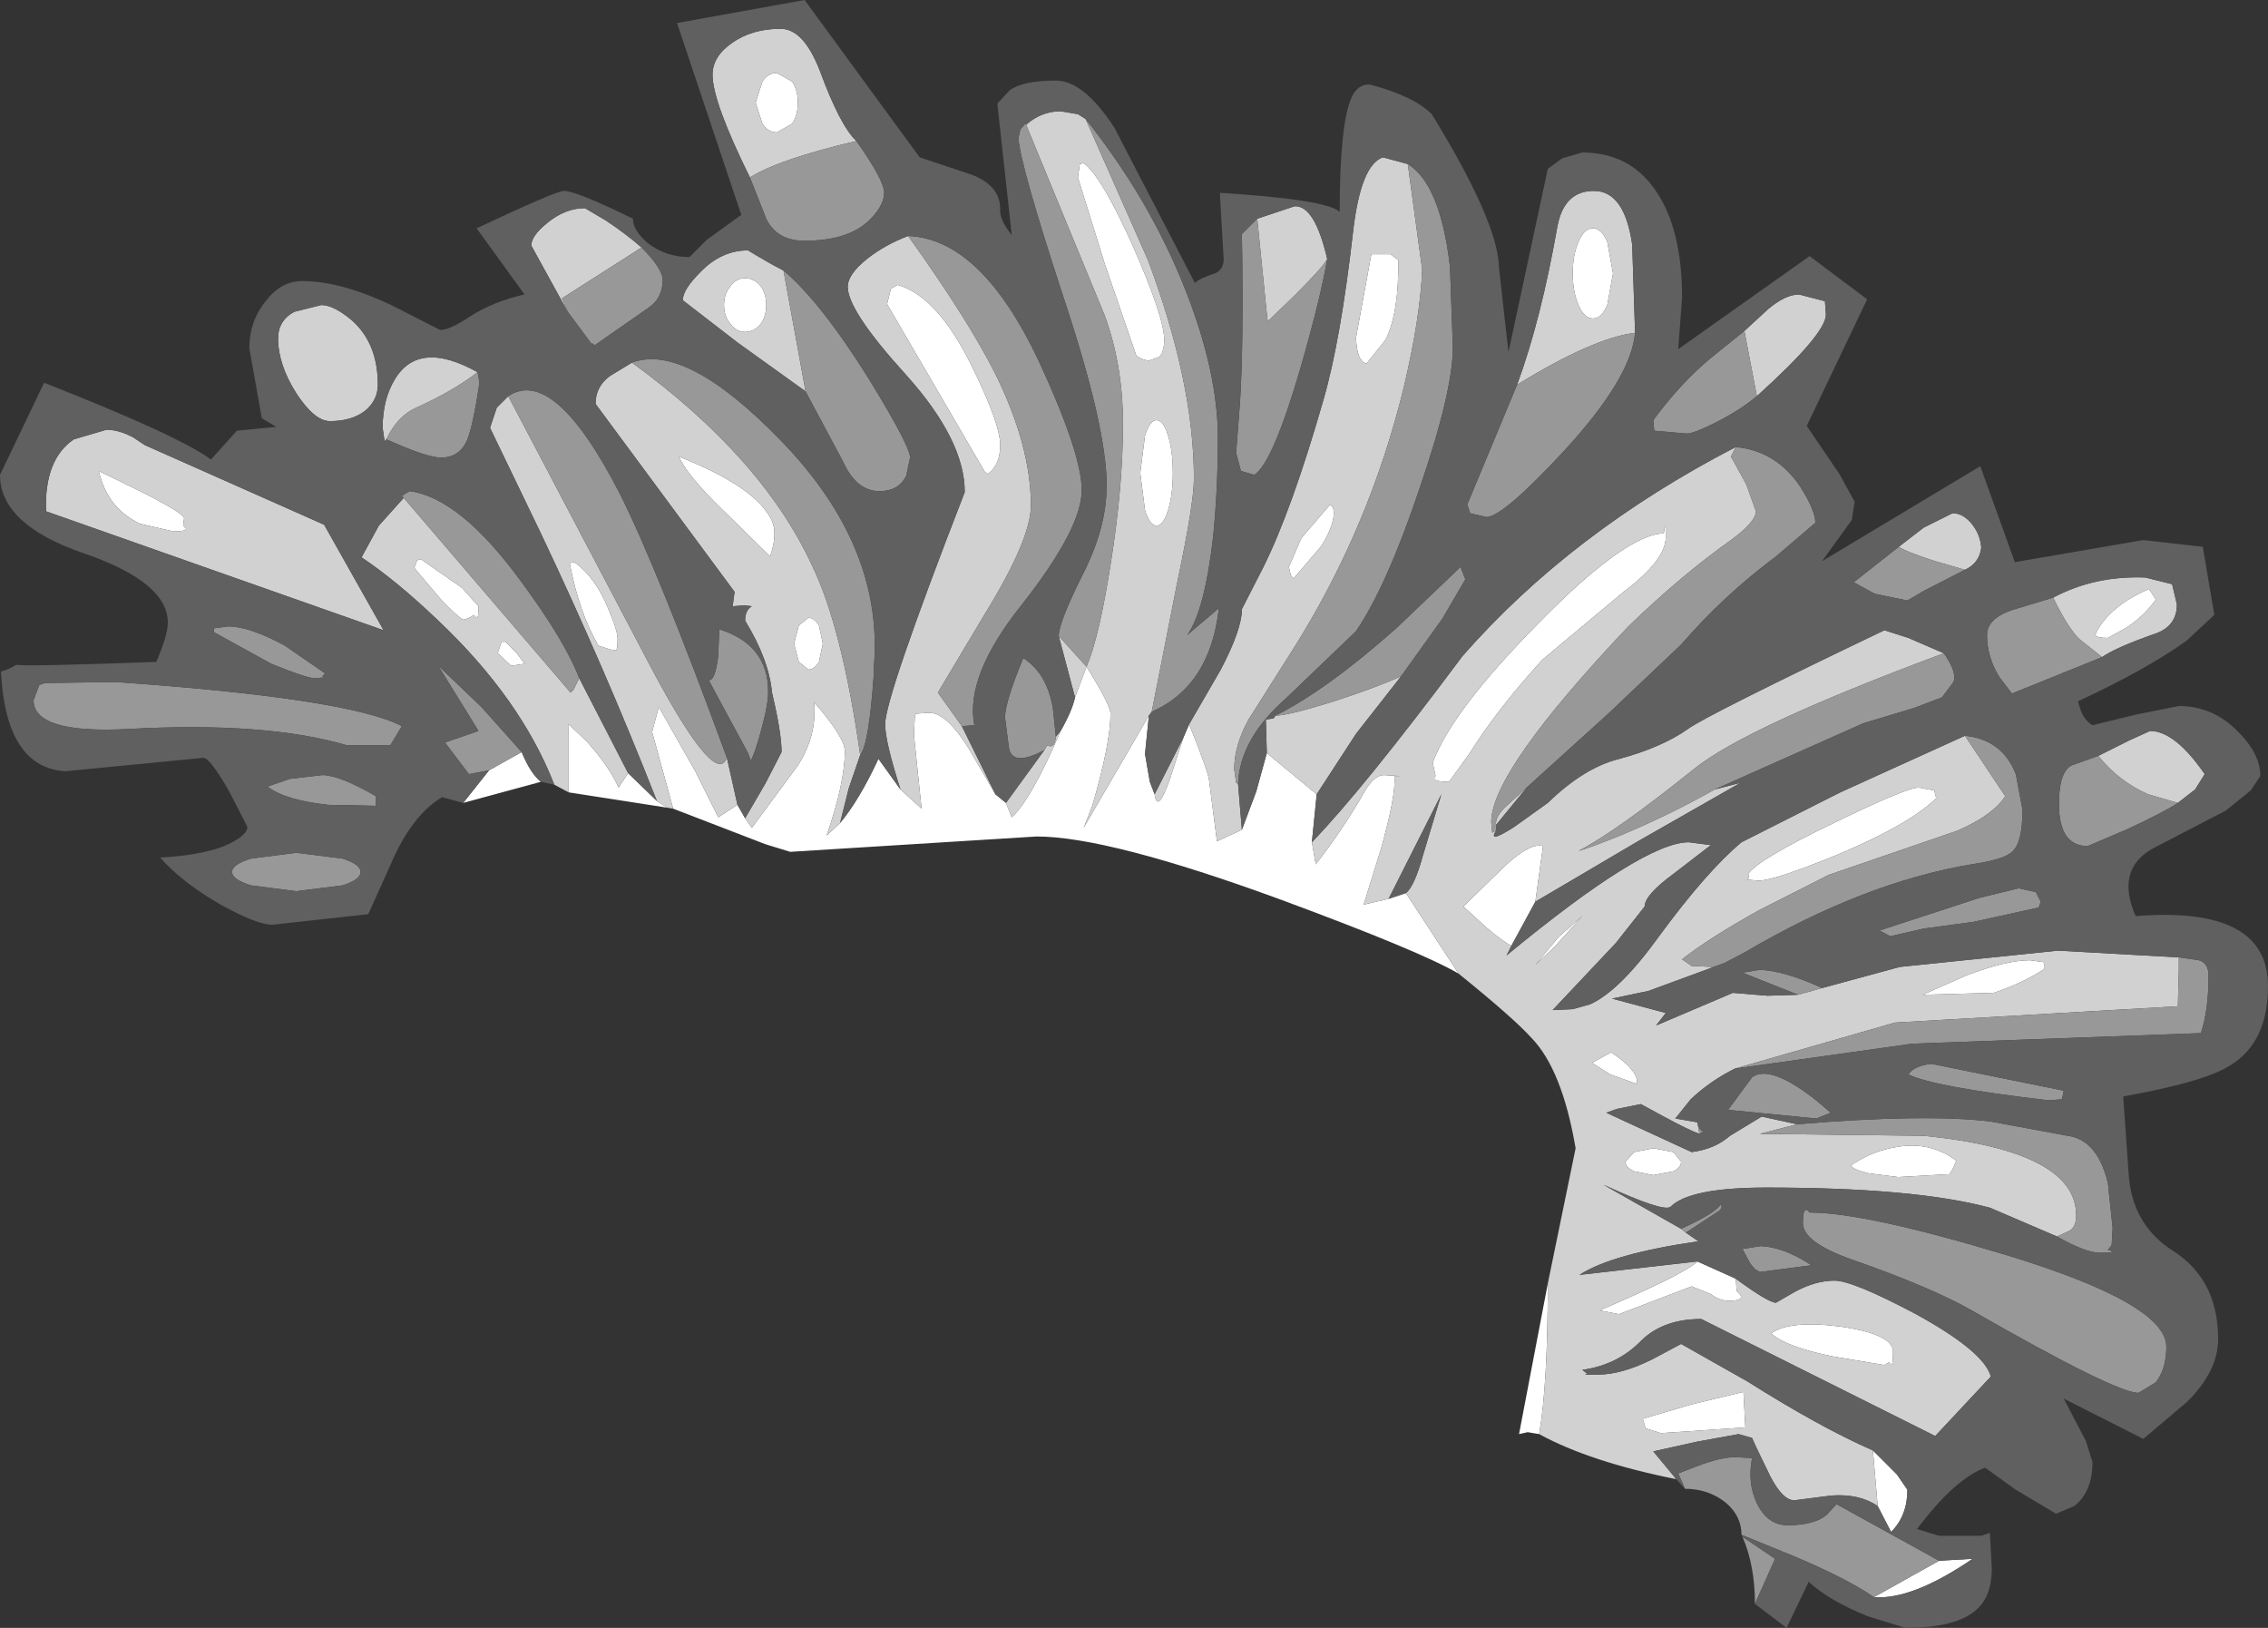 <?xml version="1.0" encoding="UTF-8" standalone="no"?>
<svg xmlns:ffdec="https://www.free-decompiler.com/flash" xmlns:xlink="http://www.w3.org/1999/xlink" ffdec:objectType="shape" height="84.85px" width="118.25px" xmlns="http://www.w3.org/2000/svg">
  <rect width="100%" height="100%" fill="#333333" stroke="none"/>
  <g transform="matrix(1.0, 0.0, 0.0, 1.0, 70.75, 70.75)">
    <path d="M-46.6 -28.9 L-45.25 -30.6 -43.55 -31.55 Q-43.1 -30.45 -42.55 -30.0 L-46.6 -28.9 M-38.0 -30.45 L-36.5 -29.0 -35.95 -28.65 -41.1 -29.45 -41.1 -33.0 -40.15 -32.1 Q-38.95 -30.75 -38.5 -29.7 L-38.0 -30.45 M-32.3 -28.8 L-31.9 -28.1 -31.55 -27.6 -29.15 -30.85 Q-28.15 -32.4 -28.3 -34.15 -26.7 -32.3 -26.7 -31.6 -26.7 -29.95 -27.65 -27.2 L-26.95 -27.85 Q-25.95 -29.05 -24.95 -31.2 L-23.8 -29.6 -22.7 -28.6 -23.1 -32.45 -23.05 -33.45 -23.0 -33.55 -22.3 -33.6 Q-21.4 -33.6 -20.25 -31.75 L-18.85 -29.35 -18.3 -28.9 -18.0 -28.15 Q-17.0 -29.05 -15.45 -32.65 -14.85 -33.7 -14.7 -34.4 L-14.1 -36.0 Q-12.85 -34.0 -12.85 -33.55 -12.85 -32.0 -13.8 -28.75 L-14.25 -27.6 -10.85 -33.45 -11.05 -31.45 -10.8 -30.0 -10.55 -29.35 Q-10.4 -28.3 -9.75 -30.15 L-9.05 -32.3 -8.75 -33.0 Q-7.7 -30.4 -7.7 -30.0 L-7.3 -26.9 -6.0 -27.5 -5.25 -29.5 -4.7 -31.5 -2.1 -29.35 -2.35 -26.85 -2.15 -25.7 Q-0.7 -27.55 0.4 -29.5 0.9 -30.35 1.4 -30.35 L2.3 -30.3 1.95 -30.3 Q2.05 -29.35 1.25 -26.5 L0.35 -23.6 1.65 -23.9 2.55 -24.2 5.3 -20.0 Q3.35 -21.15 -3.95 -23.85 -12.95 -27.15 -16.7 -27.15 L-29.55 -26.35 -30.85 -26.75 -35.65 -28.6 -36.75 -32.6 -36.4 -33.9 -34.5 -30.55 -33.3 -28.15 -32.3 -28.8 M9.3 -23.75 L8.05 -21.45 Q7.65 -21.65 6.75 -22.4 L5.55 -23.5 7.7 -25.6 Q9.05 -26.85 9.7 -26.65 L9.3 -23.75 M17.75 -5.0 L19.75 -4.1 19.8 -3.45 Q20.4 -2.95 19.4 -2.95 18.9 -2.95 18.45 -3.3 L17.45 -3.7 13.65 -2.25 12.65 -2.45 Q17.1 -4.35 17.75 -5.0 M26.9 4.85 L28.15 6.1 28.7 6.9 Q28.7 8.25 27.85 9.1 L27.15 7.75 26.9 4.85 M30.35 10.6 L32.1 10.5 Q28.95 12.65 26.95 12.5 L30.35 10.6 M0.75 -57.5 L1.75 -57.5 2.15 -57.2 Q2.2 -54.5 1.5 -53.05 L0.5 -51.8 Q0.0 -51.9 -0.05 -53.15 L0.75 -57.5 M13.05 -58.15 L13.35 -56.5 13.05 -54.85 Q12.75 -54.15 12.3 -54.15 11.85 -54.15 11.55 -54.85 11.25 -55.55 11.25 -56.5 11.25 -57.45 11.55 -58.15 11.85 -58.85 12.3 -58.85 12.75 -58.85 13.05 -58.15 M38.5 -37.65 L38.55 -37.8 Q39.3 -39.2 41.3 -40.05 L41.65 -39.5 Q41.1 -38.7 40.15 -38.05 L39.15 -37.5 Q38.55 -37.5 38.5 -37.65 M20.45 -25.0 L20.4 -25.2 Q20.9 -25.95 24.85 -27.85 28.65 -29.7 29.3 -29.7 L30.1 -29.55 30.2 -29.15 Q28.85 -27.8 25.05 -26.2 21.75 -24.85 20.95 -24.85 L20.35 -24.9 20.45 -25.0 M16.0 -42.95 Q16.1 -43.75 16.1 -42.75 16.1 -41.55 13.9 -39.9 L9.65 -36.35 Q7.25 -33.7 5.85 -31.45 L4.8 -30.0 Q3.8 -30.0 4.1 -30.3 L3.95 -31.0 Q4.95 -33.7 9.45 -38.25 14.0 -42.9 16.0 -42.95 M9.95 -3.85 Q9.95 1.4 9.5 4.0 L8.9 3.9 8.45 4.0 9.95 -3.85 M10.5 -21.9 L11.75 -23.0 10.35 -21.45 9.3 -20.45 10.5 -21.9 M13.2 -14.75 L12.25 -15.35 13.25 -15.9 Q14.7 -14.95 14.6 -14.25 L13.2 -14.75 M16.5 -9.7 L15.45 -9.5 14.45 -9.7 Q14.0 -9.9 14.0 -10.2 L14.45 -10.7 15.45 -10.9 16.5 -10.7 16.9 -10.2 Q16.9 -9.9 16.5 -9.7 M35.8 -20.6 L35.85 -20.4 35.85 -20.25 Q34.7 -19.5 33.2 -19.0 L29.5 -18.9 31.75 -19.9 Q33.85 -20.7 35.1 -20.7 L35.8 -20.6 M25.9 -10.1 Q26.9 -10.75 28.05 -10.95 29.85 -11.3 31.25 -10.25 L31.05 -9.8 30.9 -9.55 28.2 -9.4 26.65 -9.6 Q25.85 -9.8 25.75 -10.0 L25.9 -10.1 M21.6 -1.25 Q22.55 -1.95 25.25 -1.6 27.95 -1.2 27.95 -0.3 27.95 0.7 27.75 0.25 L27.5 0.4 24.8 -0.05 Q22.35 -0.55 21.6 -1.25 M17.45 2.45 L20.15 1.8 20.25 3.65 15.85 3.95 15.05 3.7 14.9 3.2 17.45 2.45 M-29.45 -66.5 Q-29.15 -66.05 -29.15 -65.4 -29.15 -64.75 -29.45 -64.3 L-30.25 -63.85 Q-30.7 -63.85 -31.0 -64.3 L-31.35 -65.4 -31.0 -66.5 Q-30.7 -66.95 -30.25 -66.95 L-29.45 -66.5 M-31.9 -56.25 Q-31.45 -56.25 -31.1 -55.85 -30.8 -55.45 -30.8 -54.85 -30.8 -54.25 -31.1 -53.85 -31.45 -53.45 -31.9 -53.45 -32.35 -53.45 -32.65 -53.85 -33.0 -54.25 -33.0 -54.85 -33.0 -55.45 -32.65 -55.85 -32.35 -56.25 -31.9 -56.25 M-14.45 -62.2 L-14.25 -62.25 Q-13.3 -61.55 -11.65 -57.85 -10.05 -54.2 -10.05 -53.05 -10.05 -52.4 -10.3 -52.15 L-10.85 -51.95 Q-11.2 -52.0 -11.5 -52.2 L-13.15 -57.0 -14.55 -61.5 -14.45 -62.2 M-24.3 -55.7 L-23.95 -55.9 Q-21.85 -55.3 -20.05 -51.6 -18.6 -48.65 -18.6 -47.55 -18.6 -46.5 -19.25 -46.05 L-19.4 -46.15 -24.5 -54.9 -24.3 -55.7 M-41.05 -41.4 L-40.8 -41.45 Q-39.7 -40.65 -39.05 -39.05 -38.55 -37.9 -38.55 -37.45 -38.55 -36.85 -38.65 -36.85 L-38.95 -36.9 -39.55 -37.1 Q-40.55 -38.8 -41.05 -41.4 M-44.6 -37.3 L-44.4 -37.3 -43.8 -36.7 -43.4 -36.15 -44.1 -36.05 -44.8 -36.7 -44.6 -37.3 M-49.15 -41.15 L-49.0 -41.55 -48.8 -41.6 -46.65 -40.1 -45.8 -39.15 Q-45.8 -38.5 -45.9 -38.55 L-46.05 -38.7 Q-46.3 -38.5 -46.6 -38.45 -46.95 -38.65 -47.8 -39.55 L-49.15 -41.15 M-61.2 -43.35 L-61.05 -43.2 Q-61.05 -43.05 -61.7 -43.05 L-63.45 -43.45 Q-65.15 -44.25 -65.6 -46.2 L-63.45 -45.15 Q-61.25 -44.05 -61.15 -43.75 L-61.2 -43.35 M-9.85 -48.05 Q-9.6 -47.25 -9.6 -46.1 -9.6 -44.95 -9.85 -44.15 -10.1 -43.35 -10.45 -43.35 -10.8 -43.35 -11.05 -44.15 L-11.3 -46.1 -11.05 -48.05 Q-10.8 -48.85 -10.45 -48.85 -10.1 -48.85 -9.85 -48.05 M-1.4 -44.45 L-1.25 -44.3 Q-1.05 -43.6 -1.85 -42.3 L-3.3 -40.6 -3.45 -40.75 -3.55 -41.2 -2.9 -42.7 -1.4 -44.45 M-35.35 -46.95 Q-31.3 -45.35 -30.5 -43.6 -30.2 -42.9 -30.6 -41.75 L-33.1 -44.2 Q-34.95 -46.0 -35.35 -46.95 M-28.05 -38.15 L-27.85 -37.2 -28.05 -36.25 Q-28.3 -35.85 -28.6 -35.85 L-29.1 -36.25 -29.35 -37.2 -29.1 -38.15 -28.6 -38.55 Q-28.3 -38.55 -28.05 -38.15" fill="#ffffff" fill-rule="evenodd" stroke="none"/>
    <path d="M-41.85 -29.85 Q-43.6 -34.35 -47.95 -38.45 -50.1 -40.5 -51.9 -41.7 L-51.0 -43.35 -49.7 -44.8 -41.0 -34.65 -40.85 -34.8 -40.55 -35.4 -38.0 -30.45 -38.5 -29.7 Q-38.95 -30.75 -40.15 -32.1 L-41.1 -33.0 -41.1 -29.45 -41.85 -29.85 M-36.5 -29.0 Q-39.25 -36.0 -42.55 -42.95 L-45.2 -48.45 -44.85 -49.5 -44.25 -50.1 -37.3 -36.9 Q-33.5 -29.55 -32.85 -31.25 L-32.3 -28.8 -33.3 -28.15 -34.5 -30.55 -36.4 -33.9 -36.75 -32.6 -35.65 -28.6 -35.95 -28.65 -36.5 -29.0 M-31.9 -28.1 L-30.85 -29.9 -30.0 -31.55 Q-30.0 -32.55 -30.5 -34.65 -30.65 -36.35 -31.9 -38.4 -31.9 -38.95 -31.55 -39.15 L-31.95 -39.2 -32.55 -39.15 -32.45 -39.9 -39.7 -49.7 Q-39.7 -50.6 -38.95 -51.15 L-37.8 -51.85 Q-31.0 -46.9 -28.4 -41.25 -26.85 -38.05 -25.9 -31.4 L-26.5 -29.65 -26.95 -27.85 -27.65 -27.2 Q-26.7 -29.95 -26.7 -31.6 -26.7 -32.3 -28.3 -34.15 -28.15 -32.4 -29.15 -30.85 L-31.55 -27.6 -31.9 -28.1 M-23.8 -29.6 Q-24.6 -32.1 -24.6 -33.0 -24.6 -34.4 -20.45 -45.1 -20.45 -47.8 -23.5 -51.2 -26.55 -54.55 -26.55 -55.8 -26.55 -56.45 -25.55 -57.25 -24.6 -58.0 -23.4 -58.45 -20.25 -54.05 -18.85 -51.25 -17.0 -47.5 -17.0 -44.4 -17.0 -42.65 -19.4 -38.75 L-21.85 -34.65 -20.6 -32.9 -18.85 -29.35 -20.25 -31.75 Q-21.4 -33.6 -22.3 -33.6 L-23.0 -33.55 -23.05 -33.45 -23.1 -32.45 -22.7 -28.6 -23.8 -29.6 M-18.3 -28.9 L-16.3 -31.65 -16.15 -31.9 Q-15.75 -31.7 -15.7 -32.35 L-15.45 -32.65 Q-17.0 -29.05 -18.0 -28.15 L-18.3 -28.9 M-14.7 -34.4 L-15.55 -37.6 -14.1 -36.0 Q-13.45 -37.5 -12.85 -41.3 -12.2 -45.35 -12.2 -48.65 -12.2 -51.7 -13.15 -54.3 L-17.25 -64.25 Q-16.45 -64.95 -15.45 -64.95 L-14.55 -64.8 -14.15 -64.55 -10.9 -57.2 Q-8.5 -50.8 -8.5 -45.8 -8.5 -44.5 -9.4 -40.25 L-10.7 -33.65 -10.85 -33.45 -14.25 -27.6 -13.8 -28.75 Q-12.85 -32.0 -12.85 -33.55 -12.85 -34.0 -14.1 -36.0 L-14.7 -34.4 M-10.55 -29.35 L-9.05 -32.3 -9.75 -30.15 Q-10.4 -28.3 -10.55 -29.35 M-8.75 -33.0 L-7.1 -35.85 Q-6.0 -37.95 -6.0 -39.0 L-4.9 -41.15 Q-3.4 -44.15 -1.75 -49.9 -0.85 -53.0 -0.2 -58.7 0.2 -62.15 1.35 -62.55 L2.65 -62.2 3.4 -56.7 Q3.3 -54.2 2.45 -50.6 0.7 -43.4 -3.15 -37.2 L-5.65 -33.25 Q-6.4 -31.9 -6.4 -30.65 L-6.3 -29.95 -6.2 -29.9 -6.0 -27.5 -7.3 -26.9 -7.7 -30.0 Q-7.7 -30.4 -8.75 -33.0 M-4.7 -31.5 L-4.75 -33.25 -4.35 -33.3 -4.25 -33.45 Q-3.6 -33.45 -1.35 -34.15 0.85 -34.85 2.3 -35.5 L-0.05 -32.5 -2.1 -29.35 -4.7 -31.5 M-2.35 -26.85 Q0.35 -29.65 5.5 -36.55 11.15 -43.0 19.75 -47.45 L19.5 -46.95 20.3 -45.5 20.8 -44.1 Q20.8 -43.55 19.5 -42.6 16.95 -40.8 14.15 -38.1 7.0 -30.55 7.0 -27.9 L7.05 -27.35 7.25 -27.45 Q6.8 -26.75 8.2 -27.65 L9.95 -28.9 Q11.85 -30.75 13.7 -31.2 15.9 -31.8 17.25 -32.75 18.2 -33.45 27.5 -37.9 L28.75 -37.5 30.6 -36.7 Q20.25 -32.85 17.55 -30.65 13.5 -27.4 11.55 -26.4 12.0 -26.5 13.85 -27.25 16.35 -28.3 18.65 -29.6 L20.0 -29.95 14.65 -26.9 9.3 -23.75 9.7 -26.65 Q9.05 -26.85 7.7 -25.6 L5.55 -23.5 6.75 -22.4 Q7.65 -21.65 8.05 -21.45 L7.8 -20.95 Q14.95 -26.85 17.3 -26.85 L18.45 -26.7 16.5 -25.2 Q15.0 -24.1 15.0 -23.5 L13.5 -21.6 10.2 -18.1 11.25 -18.15 12.15 -18.4 Q13.7 -19.1 15.75 -21.95 18.25 -25.35 20.05 -26.85 L25.2 -29.45 31.7 -32.4 33.8 -29.25 Q33.15 -28.25 31.3 -27.45 L24.6 -25.15 20.95 -23.3 Q18.35 -21.85 16.95 -20.75 L17.45 -20.4 18.6 -20.35 15.2 -19.1 13.3 -18.7 16.1 -17.95 15.6 -17.3 19.6 -19.0 21.4 -18.85 23.0 -18.9 24.25 -19.25 28.3 -20.35 36.55 -21.2 42.8 -20.85 42.85 -20.85 42.85 -20.2 42.8 -18.3 28.05 -17.45 19.7 -15.05 Q18.4 -14.4 17.4 -13.45 L16.6 -12.45 17.75 -12.25 17.85 -11.65 Q17.3 -11.85 16.0 -12.55 L14.8 -13.2 13.55 -12.95 13.0 -12.75 17.45 -10.7 Q18.65 -10.85 19.45 -11.55 L21.1 -12.55 22.95 -12.15 21.0 -11.65 29.55 -11.55 Q37.5 -10.75 37.5 -7.4 37.5 -6.8 37.15 -6.6 L36.5 -6.3 33.0 -7.8 Q29.1 -8.85 21.35 -8.85 17.35 -8.85 16.35 -7.85 16.0 -7.55 12.85 -9.0 L16.9 -6.7 17.15 -6.5 17.8 -6.05 Q13.3 -5.4 11.6 -4.3 L17.75 -5.0 Q17.1 -4.35 12.65 -2.45 L13.65 -2.25 17.45 -3.7 18.45 -3.3 Q18.9 -2.95 19.4 -2.95 20.4 -2.95 19.8 -3.45 L19.75 -4.1 Q21.45 -2.85 21.85 -2.85 L22.8 -3.4 Q23.9 -4.0 24.9 -4.0 25.85 -4.0 29.15 -2.25 32.7 -0.3 33.05 1.0 L30.15 4.1 17.95 -2.0 Q16.0 -2.0 14.85 -0.9 13.6 0.4 11.75 0.65 L12.0 0.85 11.9 0.9 12.55 0.9 Q13.8 0.9 15.4 0.1 L16.9 -0.7 20.35 1.25 Q24.15 3.65 26.9 4.85 L27.15 7.75 Q26.2 7.1 24.75 7.2 L22.8 7.45 Q22.2 7.45 21.55 6.2 L20.8 4.65 20.6 4.2 19.9 4.0 17.7 4.4 15.45 4.9 16.65 6.35 Q12.15 5.45 9.5 4.0 9.95 1.4 9.95 -3.85 L11.4 -10.9 Q10.7 -15.0 9.1 -16.65 8.15 -17.7 5.3 -20.0 L2.55 -24.2 Q3.0 -24.55 3.45 -26.2 L4.4 -29.35 1.65 -23.9 0.35 -23.6 1.25 -26.5 Q2.05 -29.35 1.95 -30.3 L2.3 -30.3 1.4 -30.35 Q0.9 -30.35 0.4 -29.5 -0.7 -27.55 -2.15 -25.7 L-2.35 -26.85 M8.85 -29.7 L7.25 -27.75 Q7.2 -28.15 7.7 -28.65 L8.85 -29.7 M0.75 -57.5 L-0.05 -53.15 Q0.0 -51.9 0.5 -51.8 L1.5 -53.05 Q2.2 -54.5 2.15 -57.2 L1.75 -57.5 0.75 -57.5 M13.05 -58.15 Q12.75 -58.85 12.3 -58.85 11.85 -58.85 11.55 -58.15 11.25 -57.45 11.25 -56.5 11.25 -55.55 11.55 -54.85 11.85 -54.15 12.3 -54.15 12.75 -54.15 13.05 -54.85 L13.35 -56.5 13.05 -58.15 M8.35 -50.7 Q9.6 -54.1 10.45 -58.95 10.8 -60.8 12.35 -60.8 13.95 -60.8 14.35 -58.0 L14.5 -53.4 Q12.35 -53.15 8.35 -50.7 M20.85 -50.1 L20.2 -53.5 21.45 -54.65 Q22.35 -55.4 23.05 -55.4 L24.4 -55.05 24.45 -54.35 Q24.45 -53.35 20.85 -50.1 M28.25 -42.25 L29.55 -43.25 31.05 -44.0 Q31.6 -44.0 32.05 -43.45 32.5 -42.9 32.55 -42.2 32.45 -41.4 31.7 -41.05 L30.15 -41.5 Q28.6 -42.0 28.25 -42.25 M38.85 -36.5 L37.65 -37.45 Q37.05 -38.05 36.3 -39.6 38.45 -40.75 41.1 -40.65 L42.5 -40.3 42.75 -39.25 Q42.75 -38.15 41.7 -37.75 39.55 -37.0 38.85 -36.5 M38.5 -37.65 Q38.55 -37.5 39.15 -37.5 L40.15 -38.05 Q41.1 -38.7 41.65 -39.5 L41.3 -40.05 Q39.3 -39.2 38.55 -37.8 L38.5 -37.65 M20.45 -25.0 L20.35 -24.9 20.95 -24.85 Q21.75 -24.85 25.05 -26.2 28.85 -27.8 30.2 -29.15 L30.1 -29.55 29.3 -29.7 Q28.65 -29.7 24.85 -27.85 20.9 -25.95 20.4 -25.2 L20.45 -25.0 M38.65 -31.35 L40.25 -32.15 41.35 -32.65 Q42.65 -32.65 44.2 -30.4 L43.7 -29.6 42.8 -28.9 41.25 -29.35 Q39.75 -30.0 38.65 -31.35 M16.0 -42.95 Q14.0 -42.9 9.45 -38.25 4.95 -33.7 3.95 -31.0 L4.1 -30.3 Q3.8 -30.0 4.8 -30.0 L5.85 -31.45 Q7.25 -33.7 9.65 -36.35 L13.9 -39.9 Q16.1 -41.55 16.1 -42.75 16.1 -43.75 16.0 -42.95 M10.5 -21.9 L9.3 -20.45 10.35 -21.45 11.75 -23.0 10.5 -21.9 M13.2 -14.75 L14.6 -14.25 Q14.7 -14.95 13.25 -15.9 L12.25 -15.35 13.2 -14.75 M16.5 -9.7 Q16.9 -9.9 16.9 -10.2 L16.5 -10.7 15.45 -10.9 14.45 -10.7 14.0 -10.2 Q14.0 -9.9 14.45 -9.7 L15.45 -9.5 16.5 -9.7 M35.8 -20.6 L35.1 -20.7 Q33.85 -20.7 31.75 -19.9 L29.5 -18.9 33.2 -19.0 Q34.7 -19.5 35.85 -20.25 L35.85 -20.4 35.8 -20.6 M25.9 -10.1 L25.75 -10.0 Q25.85 -9.8 26.65 -9.6 L28.2 -9.4 30.9 -9.55 31.05 -9.8 31.25 -10.25 Q29.85 -11.3 28.05 -10.95 26.9 -10.75 25.9 -10.1 M21.6 -1.25 Q22.35 -0.55 24.8 -0.05 L27.5 0.4 27.75 0.25 Q27.95 0.7 27.95 -0.3 27.95 -1.2 25.25 -1.6 22.55 -1.95 21.6 -1.25 M17.45 2.45 L14.9 3.2 15.05 3.7 15.85 3.95 20.25 3.65 20.15 1.8 17.45 2.45 M-29.45 -66.5 L-30.25 -66.95 Q-30.7 -66.95 -31.0 -66.5 L-31.35 -65.4 -31.0 -64.3 Q-30.7 -63.85 -30.25 -63.85 L-29.45 -64.3 Q-29.15 -64.75 -29.15 -65.4 -29.15 -66.05 -29.45 -66.5 M-31.65 -61.5 Q-33.6 -65.45 -33.6 -66.85 -33.6 -67.8 -32.6 -68.5 -31.55 -69.25 -30.05 -69.25 -28.85 -69.25 -28.0 -67.05 -26.95 -64.2 -26.1 -63.4 -30.15 -62.45 -31.65 -61.5 M-31.9 -56.25 Q-32.35 -56.25 -32.65 -55.85 -33.0 -55.45 -33.0 -54.85 -33.0 -54.25 -32.65 -53.85 -32.35 -53.45 -31.9 -53.45 -31.45 -53.45 -31.1 -53.85 -30.8 -54.25 -30.8 -54.85 -30.8 -55.45 -31.1 -55.85 -31.45 -56.25 -31.9 -56.25 M-28.75 -50.35 L-32.3 -52.9 -35.15 -55.1 Q-35.15 -55.65 -34.25 -56.55 -33.15 -57.7 -31.75 -57.7 -30.6 -57.0 -29.9 -56.65 L-28.75 -50.35 M-41.15 -54.5 L-43.05 -57.95 Q-43.05 -58.45 -42.25 -59.1 -41.3 -59.9 -40.25 -59.9 L-39.15 -59.25 Q-38.1 -58.55 -37.3 -57.85 L-41.45 -55.2 -41.15 -54.5 M-24.3 -55.7 L-24.5 -54.9 -19.4 -46.15 -19.25 -46.05 Q-18.6 -46.5 -18.6 -47.55 -18.6 -48.65 -20.05 -51.6 -21.85 -55.3 -23.95 -55.9 L-24.3 -55.7 M-14.45 -62.2 L-14.55 -61.5 -13.15 -57.0 -11.5 -52.2 Q-11.2 -52.0 -10.85 -51.95 L-10.3 -52.15 Q-10.05 -52.4 -10.05 -53.05 -10.05 -54.2 -11.65 -57.85 -13.3 -61.55 -14.25 -62.25 L-14.45 -62.2 M-5.2 -59.35 L-3.25 -60.0 Q-2.2 -60.05 -1.55 -57.25 -1.75 -56.85 -3.2 -55.4 L-4.65 -54.0 -4.7 -54.4 -5.2 -59.35 M-52.4 -54.05 Q-51.05 -52.85 -51.05 -50.7 -51.05 -49.9 -51.7 -49.35 -52.4 -48.8 -53.55 -48.8 -54.35 -48.8 -55.3 -50.25 -56.25 -51.75 -56.25 -53.1 -56.25 -54.05 -55.4 -54.5 L-54.0 -54.85 Q-53.35 -54.85 -52.4 -54.05 M-50.6 -47.85 L-50.7 -47.75 -50.8 -48.45 Q-50.8 -49.95 -50.15 -51.0 -48.9 -53.05 -45.85 -51.35 -47.15 -50.35 -49.05 -49.5 -50.05 -49.05 -50.6 -47.85 M-49.15 -41.15 L-47.8 -39.55 Q-46.95 -38.65 -46.6 -38.45 -46.3 -38.5 -46.05 -38.7 L-45.9 -38.55 Q-45.8 -38.5 -45.8 -39.15 L-46.65 -40.1 -48.8 -41.6 -49.0 -41.55 -49.15 -41.15 M-44.6 -37.3 L-44.8 -36.7 -44.1 -36.05 -43.4 -36.15 -43.8 -36.7 -44.4 -37.3 -44.6 -37.3 M-41.05 -41.4 Q-40.55 -38.8 -39.55 -37.1 L-38.95 -36.9 -38.65 -36.85 Q-38.55 -36.85 -38.55 -37.45 -38.55 -37.9 -39.05 -39.05 -39.7 -40.65 -40.8 -41.45 L-41.05 -41.4 M-53.85 -43.4 L-50.75 -37.9 -68.35 -44.1 Q-68.45 -46.8 -66.9 -47.85 L-65.2 -48.35 Q-64.55 -48.35 -63.8 -47.95 L-63.2 -47.55 -53.85 -43.4 M-61.2 -43.35 L-61.15 -43.75 Q-61.25 -44.05 -63.45 -45.15 L-65.6 -46.2 Q-65.15 -44.25 -63.45 -43.45 L-61.7 -43.05 Q-61.05 -43.05 -61.05 -43.2 L-61.2 -43.35 M-1.4 -44.45 L-2.9 -42.7 -3.55 -41.2 -3.45 -40.75 -3.3 -40.6 -1.85 -42.3 Q-1.05 -43.6 -1.25 -44.3 L-1.4 -44.45 M-9.85 -48.05 Q-10.1 -48.85 -10.45 -48.85 -10.8 -48.85 -11.05 -48.05 L-11.3 -46.1 -11.05 -44.15 Q-10.8 -43.35 -10.45 -43.35 -10.1 -43.35 -9.85 -44.15 -9.6 -44.95 -9.6 -46.1 -9.6 -47.25 -9.85 -48.05 M-28.05 -38.15 Q-28.3 -38.55 -28.6 -38.55 L-29.1 -38.15 -29.35 -37.2 -29.1 -36.25 -28.6 -35.85 Q-28.3 -35.85 -28.05 -36.25 L-27.85 -37.2 -28.05 -38.15 M-35.35 -46.95 Q-34.95 -46.0 -33.1 -44.2 L-30.6 -41.75 Q-30.2 -42.9 -30.5 -43.6 -31.3 -45.35 -35.35 -46.95" fill="#d1d1d1" fill-rule="evenodd" stroke="none"/>
    <path d="M-45.25 -30.6 L-46.3 -30.4 -47.55 -32.05 -45.8 -32.65 -47.9 -36.05 -45.65 -33.9 -43.55 -31.55 -45.25 -30.6 M-49.7 -44.8 L-49.8 -44.9 -49.4 -45.15 Q-46.75 -44.8 -43.55 -40.4 -41.3 -37.35 -40.55 -35.4 L-40.85 -34.8 -41.0 -34.65 -49.7 -44.8 M-44.25 -50.1 Q-41.85 -51.7 -38.4 -44.95 -36.45 -41.05 -32.85 -31.25 -33.5 -29.55 -37.3 -36.9 L-44.25 -50.1 M-37.8 -51.85 Q-35.0 -52.9 -30.05 -47.8 -24.6 -42.2 -25.2 -35.85 L-25.2 -35.5 Q-25.45 -31.95 -25.9 -31.4 -26.85 -38.05 -28.4 -41.25 -31.0 -46.9 -37.8 -51.85 M-23.4 -58.45 Q-19.6 -58.3 -16.6 -51.95 -14.35 -47.1 -14.35 -45.2 -14.35 -43.2 -17.5 -39.2 -20.45 -35.5 -19.95 -32.95 L-20.6 -32.9 -21.85 -34.65 -19.4 -38.75 Q-17.0 -42.65 -17.0 -44.4 -17.0 -47.5 -18.85 -51.25 -20.25 -54.05 -23.4 -58.45 M-16.3 -31.65 Q-18.0 -30.75 -18.15 -31.8 L-18.35 -33.35 Q-18.35 -34.15 -17.4 -36.45 -16.15 -35.65 -15.85 -33.8 L-15.7 -32.35 Q-15.75 -31.7 -16.15 -31.9 L-16.3 -31.65 M-15.55 -37.6 Q-15.55 -38.3 -14.3 -40.8 -13.05 -43.25 -13.05 -45.45 -13.05 -48.45 -15.25 -55.1 -17.55 -62.1 -17.65 -63.55 L-17.55 -64.0 -17.3 -64.3 -17.25 -64.25 -13.15 -54.3 Q-12.2 -51.7 -12.2 -48.65 -12.2 -45.35 -12.85 -41.3 -13.45 -37.5 -14.1 -36.0 L-15.55 -37.6 M-14.15 -64.55 Q-10.8 -60.35 -8.95 -55.65 -7.25 -51.35 -7.25 -47.9 -7.25 -45.3 -7.5 -42.75 -7.95 -38.9 -8.85 -37.65 L-7.2 -39.05 Q-7.65 -35.0 -10.7 -33.65 L-9.4 -40.25 Q-8.5 -44.5 -8.5 -45.8 -8.5 -50.8 -10.9 -57.2 L-14.15 -64.55 M2.65 -62.2 Q4.35 -61.15 4.85 -56.85 L5.0 -52.65 Q5.0 -50.35 3.25 -45.25 1.55 -40.2 -0.05 -37.85 L-3.7 -34.35 Q-6.1 -32.25 -6.2 -29.9 L-6.3 -29.95 -6.4 -30.65 Q-6.4 -31.9 -5.65 -33.25 L-3.15 -37.2 Q0.7 -43.4 2.45 -50.6 3.3 -54.2 3.4 -56.7 L2.65 -62.2 M-4.25 -33.45 Q-1.55 -34.8 2.1 -38.05 L5.4 -41.2 5.65 -40.55 4.45 -38.5 2.3 -35.5 Q0.85 -34.85 -1.35 -34.15 -3.6 -33.45 -4.25 -33.45 M19.75 -47.45 Q21.85 -47.25 23.1 -45.4 23.9 -44.15 23.9 -43.5 L21.85 -41.75 Q19.1 -39.7 16.9 -37.15 L13.1 -33.55 8.85 -29.7 7.7 -28.65 Q7.2 -28.15 7.25 -27.75 L7.25 -27.45 7.05 -27.35 7.0 -27.9 Q7.0 -30.55 14.15 -38.1 16.95 -40.8 19.5 -42.6 20.8 -43.55 20.8 -44.1 L20.3 -45.5 19.5 -46.95 19.75 -47.45 M30.6 -36.7 Q31.3 -35.7 31.1 -35.2 L30.5 -34.4 29.05 -33.85 26.4 -33.05 18.65 -29.6 Q16.35 -28.3 13.85 -27.25 12.0 -26.5 11.55 -26.4 13.5 -27.4 17.55 -30.65 20.25 -32.85 30.6 -36.7 M31.7 -32.4 Q33.65 -32.2 34.35 -30.4 L34.7 -28.55 Q34.7 -26.8 34.15 -26.35 33.75 -25.95 32.05 -25.7 26.4 -24.75 20.2 -21.1 L19.15 -20.55 18.6 -20.35 17.45 -20.4 16.95 -20.75 Q18.35 -21.85 20.95 -23.3 L24.6 -25.15 31.3 -27.45 Q33.15 -28.25 33.8 -29.25 L31.7 -32.4 M23.0 -18.9 L20.1 -20.05 21.0 -20.2 Q22.3 -20.15 24.25 -19.25 L23.0 -18.9 M42.85 -20.85 L43.9 -20.7 Q44.4 -20.55 44.4 -19.9 44.4 -18.1 44.0 -16.9 L28.95 -16.35 19.7 -15.05 28.05 -17.45 42.8 -18.3 42.85 -20.2 42.85 -20.85 M17.75 -12.25 Q17.85 -11.75 18.1 -11.8 L17.85 -11.65 17.75 -12.25 M22.95 -12.15 Q29.55 -12.7 33.0 -12.3 L37.05 -11.55 Q38.6 -11.35 39.15 -9.1 L39.4 -6.75 39.35 -5.85 39.15 -5.6 Q39.75 -5.45 38.75 -5.45 38.0 -5.45 36.5 -6.3 L37.15 -6.6 Q37.5 -6.8 37.5 -7.4 37.5 -10.75 29.55 -11.55 L21.0 -11.65 22.95 -12.15 M16.9 -6.7 Q18.65 -7.5 18.95 -7.95 19.1 -7.85 18.9 -7.65 L17.15 -6.5 16.9 -6.7 M17.1 6.85 L16.75 6.05 18.05 5.55 Q19.1 5.2 19.7 5.2 L20.6 5.25 Q20.35 6.55 20.85 7.6 21.4 8.75 22.45 8.75 23.85 8.75 24.5 8.2 L25.0 7.65 30.35 10.6 26.95 12.5 Q25.6 11.55 22.75 10.35 L20.05 9.25 Q20.05 8.25 19.2 7.55 18.3 6.85 17.1 6.85 M20.1 9.35 L21.8 10.5 20.75 12.85 Q20.75 10.85 20.1 9.35 M14.5 -53.4 Q14.3 -51.05 10.8 -47.25 7.6 -43.8 6.75 -43.8 L5.9 -44.0 5.75 -44.45 8.35 -50.7 Q12.35 -53.15 14.5 -53.4 M20.85 -50.1 Q19.95 -49.35 18.65 -48.7 17.55 -48.15 17.2 -48.15 L15.5 -48.3 15.45 -48.85 Q16.85 -50.75 18.4 -52.05 L20.2 -53.5 20.85 -50.1 M28.25 -42.25 Q28.6 -42.0 30.15 -41.5 L31.7 -41.05 29.55 -39.95 28.7 -39.45 27.0 -39.8 25.9 -40.4 28.25 -42.25 M38.85 -36.5 L34.15 -34.6 33.5 -35.45 Q32.85 -36.5 32.85 -37.65 32.85 -38.5 34.15 -38.95 L36.3 -39.6 Q37.05 -38.05 37.65 -37.45 L38.85 -36.5 M38.65 -31.35 Q39.75 -30.0 41.25 -29.35 L42.8 -28.9 Q42.05 -28.4 40.1 -27.5 L38.1 -26.65 Q36.6 -26.65 36.6 -28.85 36.6 -30.5 37.25 -30.85 L38.65 -31.35 M36.75 -13.45 L36.05 -13.4 Q30.05 -14.1 28.75 -14.75 29.05 -15.2 29.95 -15.3 L36.85 -13.9 36.8 -13.65 36.75 -13.45 M35.65 -23.75 L35.55 -23.45 32.15 -22.7 29.55 -22.35 27.8 -21.95 27.25 -22.25 32.45 -23.95 34.5 -24.45 35.4 -24.25 35.65 -23.75 M24.7 -12.75 L23.95 -12.45 19.35 -12.9 20.6 -14.6 Q21.55 -15.3 24.0 -13.35 L24.7 -12.75 M23.25 -7.0 Q23.25 -8.0 23.6 -7.55 26.5 -7.55 33.8 -5.35 42.2 -2.8 42.2 -0.55 42.2 0.6 41.65 1.3 L40.75 1.85 Q39.55 1.85 32.05 -2.45 29.95 -3.65 25.8 -5.1 23.25 -6.0 23.25 -7.0 M20.5 -4.9 L20.1 -5.65 21.05 -5.8 Q22.25 -5.75 23.7 -4.8 L21.0 -4.45 20.75 -4.6 20.5 -4.9 M-31.65 -61.5 Q-30.15 -62.45 -26.1 -63.4 -24.65 -61.35 -24.65 -60.7 -24.65 -60.1 -25.3 -59.4 -26.4 -58.2 -28.8 -58.2 -30.25 -58.2 -30.8 -59.35 L-31.65 -61.5 M-28.75 -50.35 L-29.9 -56.65 Q-27.95 -55.0 -25.45 -51.0 -23.3 -47.5 -23.3 -46.9 L-23.5 -45.95 Q-23.9 -45.15 -24.9 -45.15 -26.1 -45.15 -26.8 -46.7 L-28.75 -50.35 M-37.3 -57.85 Q-36.2 -56.75 -36.2 -56.15 -36.2 -55.2 -36.95 -54.7 L-39.75 -52.75 Q-40.05 -53.05 -39.7 -52.55 L-41.15 -54.5 -41.45 -55.2 -37.3 -57.85 M-5.2 -59.35 L-4.7 -54.4 -4.65 -54.0 -3.2 -55.4 Q-1.75 -56.85 -1.55 -57.25 -1.9 -55.2 -2.95 -51.55 -4.4 -46.6 -5.35 -46.0 L-6.05 -46.2 -6.3 -47.15 -6.1 -49.75 Q-5.9 -52.85 -6.0 -58.55 L-5.2 -59.35 M-45.85 -51.35 L-45.75 -50.8 Q-46.1 -48.5 -46.4 -47.8 -46.8 -46.9 -47.75 -46.9 -48.5 -46.9 -50.6 -47.85 -50.05 -49.05 -49.05 -49.5 -47.15 -50.35 -45.85 -51.35 M-59.6 -37.8 L-59.6 -38.0 -58.85 -38.1 Q-57.75 -38.1 -55.9 -37.1 L-53.8 -35.65 -53.95 -35.5 -53.75 -35.45 -54.35 -35.4 Q-54.75 -35.4 -56.6 -36.15 L-59.6 -37.8 M-53.95 -30.35 Q-53.05 -30.35 -51.15 -29.25 L-51.15 -28.75 -53.65 -28.8 Q-55.9 -29.05 -56.8 -29.75 L-55.65 -30.15 -53.95 -30.35 M-58.65 -25.3 Q-58.65 -25.7 -57.65 -26.0 L-55.3 -26.3 -52.9 -26.0 Q-51.95 -25.7 -51.95 -25.3 -51.95 -24.9 -52.9 -24.6 L-55.3 -24.3 -57.65 -24.6 Q-58.65 -24.9 -58.65 -25.3 M-49.8 -32.9 L-50.4 -31.9 -52.65 -31.9 Q-56.9 -33.15 -64.1 -32.75 -69.0 -32.5 -69.0 -34.25 L-68.7 -35.05 -68.4 -35.15 -64.7 -35.2 Q-52.55 -34.35 -49.8 -32.9 M-33.8 -35.3 Q-33.45 -35.25 -33.3 -36.6 L-33.25 -37.95 Q-30.7 -37.15 -30.7 -34.7 -30.7 -34.0 -31.05 -32.75 -31.35 -31.6 -31.6 -31.1 L-31.75 -31.5 -33.8 -35.3" fill="#989898" fill-rule="evenodd" stroke="none"/>
    <path d="M-46.6 -28.9 L-47.7 -29.2 Q-49.3 -28.25 -50.4 -25.65 L-51.55 -23.1 -56.55 -22.55 Q-57.35 -22.55 -59.25 -23.6 -61.25 -24.75 -62.4 -26.05 -59.75 -26.2 -58.55 -26.9 -57.85 -27.3 -57.85 -27.65 L-58.8 -29.5 Q-59.8 -31.25 -60.15 -31.25 L-67.35 -30.55 Q-70.45 -30.75 -70.7 -35.75 -70.3 -35.85 -69.9 -36.1 -69.45 -36.0 -62.6 -36.25 -62.0 -37.65 -62.0 -38.3 -62.0 -40.4 -66.35 -41.9 -70.75 -43.4 -70.75 -46.0 L-68.45 -50.8 Q-61.45 -48.05 -59.75 -46.8 L-58.4 -48.3 -56.35 -48.5 -57.1 -48.95 -57.75 -52.6 Q-57.75 -54.0 -56.9 -55.05 -56.1 -56.1 -55.0 -56.1 -52.95 -56.1 -50.25 -54.8 L-47.8 -53.55 Q-47.3 -53.55 -46.25 -54.25 -45.0 -55.05 -43.4 -55.4 L-45.9 -58.85 Q-41.75 -60.8 -41.35 -60.8 -40.7 -60.8 -37.75 -59.35 -37.75 -58.75 -37.0 -58.1 -36.05 -57.35 -34.8 -57.35 L-33.9 -58.25 -32.1 -59.55 -35.45 -69.55 -28.8 -70.75 -22.8 -62.55 -20.4 -61.75 Q-18.6 -61.2 -18.6 -59.85 -18.65 -59.3 -18.0 -58.5 L-18.75 -65.35 -18.1 -66.05 Q-17.4 -66.55 -15.7 -66.55 -14.25 -66.55 -12.65 -64.1 L-8.45 -56.0 Q-8.2 -56.25 -7.4 -56.5 -6.95 -56.7 -6.95 -57.25 L-7.15 -60.7 Q-1.55 -60.35 -0.9 -59.7 -0.9 -64.05 -0.35 -65.5 -0.05 -66.35 0.65 -66.35 2.95 -65.75 3.9 -64.8 7.25 -59.35 7.4 -56.95 L7.4 -56.85 7.65 -54.6 7.9 -52.4 9.95 -61.95 10.7 -62.5 11.75 -62.8 Q14.2 -62.8 15.55 -60.85 16.95 -58.85 16.95 -55.25 L16.75 -52.55 23.6 -57.4 26.6 -55.15 23.45 -48.55 25.15 -46.05 25.95 -44.6 25.8 -43.65 24.25 -41.5 32.5 -46.45 34.3 -41.45 41.0 -42.6 44.1 -42.25 44.7 -38.7 43.25 -37.35 Q41.15 -35.85 37.6 -34.2 37.8 -33.25 38.35 -32.95 L40.6 -33.5 42.85 -33.95 Q44.65 -33.95 45.95 -32.6 47.1 -31.45 47.1 -30.3 L46.6 -29.55 45.3 -28.5 41.45 -26.5 Q39.55 -25.4 40.6 -23.0 47.5 -23.55 47.5 -19.35 47.5 -16.4 45.5 -15.2 44.15 -14.35 39.95 -13.6 L40.25 -9.35 Q40.5 -6.85 42.55 -5.55 44.9 -4.05 44.9 -0.95 44.9 0.7 43.3 2.3 L41.0 4.25 36.85 2.15 38.0 4.35 38.35 5.45 Q38.35 7.0 37.4 7.75 L36.45 8.15 34.35 6.9 32.75 5.75 Q31.15 6.35 29.2 8.95 L30.35 9.3 32.55 9.3 33.0 9.15 33.1 11.0 Q33.1 12.45 32.3 13.15 31.25 14.1 28.6 14.1 L26.65 13.5 Q24.65 12.7 23.55 11.7 L22.4 14.1 20.75 12.85 21.8 10.5 20.1 9.35 20.05 9.25 22.75 10.35 Q25.6 11.55 26.95 12.5 28.95 12.65 32.1 10.5 L30.35 10.6 25.0 7.65 24.5 8.2 Q23.85 8.75 22.45 8.75 21.4 8.75 20.85 7.6 20.35 6.55 20.6 5.25 L19.7 5.2 Q19.1 5.2 18.05 5.55 L16.75 6.05 17.1 6.85 16.65 6.35 15.45 4.9 17.7 4.4 19.9 4.0 20.6 4.2 20.8 4.65 21.55 6.2 Q22.2 7.45 22.8 7.45 L24.75 7.2 Q26.2 7.1 27.15 7.75 L27.85 9.1 Q28.7 8.25 28.7 6.9 L28.15 6.1 26.9 4.85 Q24.15 3.65 20.35 1.25 L16.9 -0.7 15.4 0.1 Q13.8 0.9 12.55 0.9 L11.9 0.9 12.0 0.85 11.75 0.65 Q13.6 0.4 14.85 -0.9 16.0 -2.0 17.95 -2.0 L30.15 4.1 33.05 1.0 Q32.7 -0.3 29.15 -2.25 25.85 -4.0 24.9 -4.0 23.9 -4.0 22.8 -3.4 L21.85 -2.85 Q21.45 -2.85 19.75 -4.1 L17.75 -5.0 11.6 -4.3 Q13.3 -5.4 17.8 -6.05 L17.15 -6.5 18.9 -7.65 Q19.1 -7.85 18.95 -7.95 18.65 -7.5 16.9 -6.7 L12.85 -9.0 Q16.0 -7.55 16.35 -7.85 17.35 -8.85 21.35 -8.85 29.1 -8.85 33.0 -7.8 L36.5 -6.3 Q38.0 -5.45 38.75 -5.45 39.75 -5.45 39.15 -5.6 L39.35 -5.85 39.4 -6.75 39.15 -9.1 Q38.6 -11.35 37.05 -11.55 L33.0 -12.3 Q29.55 -12.7 22.95 -12.15 L21.1 -12.55 19.45 -11.55 Q18.65 -10.85 17.45 -10.7 L13.0 -12.75 13.55 -12.95 14.8 -13.2 16.0 -12.55 Q17.3 -11.85 17.85 -11.65 L18.1 -11.8 Q17.85 -11.75 17.75 -12.25 L16.6 -12.45 17.4 -13.45 Q18.4 -14.4 19.7 -15.05 L28.95 -16.35 44.0 -16.9 Q44.4 -18.1 44.4 -19.9 44.4 -20.55 43.9 -20.7 L42.85 -20.85 42.8 -20.85 36.55 -21.2 28.3 -20.35 24.25 -19.25 Q22.3 -20.15 21.0 -20.2 L20.1 -20.05 23.0 -18.9 21.4 -18.85 19.6 -19.0 15.6 -17.3 16.1 -17.95 13.3 -18.7 15.2 -19.1 18.6 -20.35 19.15 -20.55 20.2 -21.1 Q26.4 -24.75 32.05 -25.7 33.75 -25.95 34.15 -26.35 34.7 -26.8 34.7 -28.55 L34.35 -30.4 Q33.65 -32.2 31.7 -32.4 L25.2 -29.45 20.05 -26.85 Q18.25 -25.35 15.75 -21.95 13.7 -19.1 12.15 -18.4 L11.25 -18.15 10.2 -18.1 13.5 -21.6 15.0 -23.5 Q15.0 -24.1 16.5 -25.2 L18.45 -26.7 17.3 -26.85 Q14.95 -26.85 7.8 -20.95 L8.05 -21.45 9.3 -23.75 14.65 -26.9 20.0 -29.95 18.65 -29.6 26.4 -33.05 29.05 -33.85 30.5 -34.4 31.1 -35.2 Q31.3 -35.7 30.6 -36.7 L28.75 -37.5 27.5 -37.9 Q18.2 -33.45 17.25 -32.75 15.9 -31.8 13.7 -31.2 11.85 -30.75 9.95 -28.9 L8.2 -27.65 Q6.8 -26.75 7.25 -27.45 L7.25 -27.75 8.85 -29.7 13.1 -33.55 16.9 -37.15 Q19.1 -39.7 21.85 -41.75 L23.9 -43.5 Q23.9 -44.15 23.1 -45.4 21.85 -47.25 19.75 -47.45 11.15 -43.0 5.5 -36.55 0.35 -29.65 -2.35 -26.85 L-2.1 -29.35 -0.05 -32.5 2.3 -35.5 4.45 -38.5 5.65 -40.55 5.4 -41.2 2.1 -38.05 Q-1.55 -34.8 -4.25 -33.45 L-4.35 -33.3 -4.75 -33.25 -4.7 -31.5 -5.25 -29.5 -6.0 -27.5 -6.2 -29.9 Q-6.1 -32.25 -3.7 -34.35 L-0.05 -37.85 Q1.55 -40.2 3.25 -45.25 5.0 -50.35 5.0 -52.65 L4.85 -56.85 Q4.35 -61.15 2.65 -62.2 L1.35 -62.55 Q0.2 -62.15 -0.2 -58.7 -0.85 -53.0 -1.75 -49.9 -3.4 -44.15 -4.9 -41.15 L-6.0 -39.0 Q-6.0 -37.95 -7.1 -35.85 L-8.75 -33.0 -9.05 -32.3 -10.55 -29.35 -10.8 -30.0 -11.05 -31.45 -10.85 -33.45 -10.7 -33.65 Q-7.65 -35.0 -7.2 -39.05 L-8.85 -37.65 Q-7.95 -38.9 -7.5 -42.75 -7.25 -45.3 -7.25 -47.9 -7.25 -51.35 -8.95 -55.65 -10.8 -60.35 -14.15 -64.55 L-14.55 -64.8 -15.45 -64.95 Q-16.45 -64.95 -17.25 -64.25 L-17.3 -64.3 -17.55 -64.0 -17.65 -63.55 Q-17.55 -62.1 -15.25 -55.1 -13.05 -48.45 -13.05 -45.45 -13.05 -43.25 -14.3 -40.8 -15.55 -38.3 -15.55 -37.6 L-14.7 -34.4 Q-14.85 -33.7 -15.45 -32.65 L-15.7 -32.35 -15.85 -33.8 Q-16.15 -35.65 -17.4 -36.45 -18.35 -34.15 -18.35 -33.35 L-18.15 -31.8 Q-18.0 -30.75 -16.3 -31.65 L-18.3 -28.9 -18.85 -29.35 -20.6 -32.9 -19.95 -32.95 Q-20.45 -35.5 -17.5 -39.2 -14.35 -43.2 -14.35 -45.2 -14.35 -47.1 -16.6 -51.95 -19.6 -58.3 -23.4 -58.45 -24.6 -58.0 -25.55 -57.25 -26.55 -56.45 -26.55 -55.8 -26.55 -54.55 -23.5 -51.2 -20.45 -47.8 -20.45 -45.1 -24.6 -34.4 -24.6 -33.0 -24.6 -32.1 -23.8 -29.6 L-24.95 -31.2 Q-25.95 -29.05 -26.95 -27.85 L-26.5 -29.65 -25.9 -31.4 Q-25.45 -31.95 -25.2 -35.5 L-25.2 -35.85 Q-24.6 -42.2 -30.05 -47.8 -35.0 -52.9 -37.8 -51.85 L-38.95 -51.15 Q-39.7 -50.6 -39.7 -49.7 L-32.45 -39.9 -32.55 -39.15 -31.95 -39.2 -31.55 -39.15 Q-31.9 -38.95 -31.9 -38.4 -30.65 -36.35 -30.5 -34.65 -30.0 -32.55 -30.0 -31.55 L-30.85 -29.9 -31.9 -28.1 -32.3 -28.8 -32.85 -31.25 Q-36.45 -41.05 -38.4 -44.95 -41.85 -51.7 -44.25 -50.1 L-44.85 -49.5 -45.2 -48.45 -42.55 -42.95 Q-39.25 -36.0 -36.5 -29.0 L-38.0 -30.45 -40.55 -35.4 Q-41.3 -37.35 -43.55 -40.4 -46.75 -44.8 -49.4 -45.15 L-49.8 -44.9 -49.7 -44.8 -51.0 -43.35 -51.9 -41.7 Q-50.1 -40.5 -47.95 -38.45 -43.6 -34.35 -41.85 -29.85 L-42.55 -30.0 Q-43.1 -30.45 -43.55 -31.55 L-45.65 -33.9 -47.9 -36.05 -45.8 -32.65 -47.55 -32.05 -46.3 -30.4 -45.25 -30.6 -46.6 -28.9 M14.5 -53.4 L14.35 -58.0 Q13.95 -60.8 12.35 -60.8 10.8 -60.8 10.45 -58.95 9.6 -54.1 8.35 -50.7 L5.75 -44.45 5.9 -44.0 6.75 -43.8 Q7.6 -43.8 10.8 -47.25 14.3 -51.05 14.5 -53.4 M20.2 -53.5 L18.4 -52.05 Q16.85 -50.75 15.45 -48.85 L15.5 -48.3 17.2 -48.15 Q17.55 -48.15 18.65 -48.7 19.95 -49.35 20.85 -50.1 24.45 -53.35 24.45 -54.35 L24.4 -55.05 23.05 -55.4 Q22.35 -55.4 21.45 -54.65 L20.2 -53.5 M31.7 -41.05 Q32.45 -41.4 32.55 -42.2 32.5 -42.9 32.05 -43.45 31.6 -44.0 31.05 -44.0 L29.55 -43.25 28.25 -42.25 25.9 -40.4 27.0 -39.8 28.7 -39.45 29.55 -39.95 31.7 -41.05 M36.3 -39.6 L34.15 -38.95 Q32.85 -38.5 32.85 -37.65 32.85 -36.5 33.5 -35.45 L34.15 -34.6 38.85 -36.5 Q39.55 -37.0 41.7 -37.75 42.75 -38.15 42.75 -39.25 L42.5 -40.3 41.1 -40.65 Q38.45 -40.75 36.3 -39.6 M42.8 -28.9 L43.7 -29.6 44.2 -30.4 Q42.65 -32.65 41.35 -32.65 L40.25 -32.15 38.65 -31.35 37.25 -30.85 Q36.6 -30.5 36.6 -28.85 36.6 -26.65 38.1 -26.65 L40.1 -27.5 Q42.05 -28.4 42.8 -28.9 M1.65 -23.9 L4.4 -29.35 3.45 -26.2 Q3.0 -24.55 2.55 -24.2 L1.65 -23.9 M35.65 -23.75 L35.4 -24.25 34.5 -24.45 32.45 -23.95 27.25 -22.25 27.8 -21.95 29.55 -22.35 32.15 -22.7 35.55 -23.45 35.65 -23.75 M36.75 -13.45 L36.8 -13.65 36.85 -13.9 29.95 -15.3 Q29.05 -15.2 28.75 -14.75 30.05 -14.1 36.05 -13.4 L36.75 -13.45 M24.7 -12.75 L24.0 -13.35 Q21.55 -15.3 20.6 -14.6 L19.35 -12.9 23.95 -12.45 24.7 -12.75 M23.25 -7.0 Q23.25 -6.0 25.8 -5.1 29.95 -3.65 32.05 -2.45 39.55 1.85 40.75 1.85 L41.65 1.3 Q42.2 0.6 42.2 -0.55 42.2 -2.8 33.8 -5.35 26.5 -7.55 23.6 -7.55 23.25 -8.0 23.25 -7.0 M20.5 -4.9 L20.75 -4.6 21.0 -4.45 23.7 -4.8 Q22.25 -5.75 21.05 -5.8 L20.1 -5.65 20.5 -4.9 M-26.1 -63.4 Q-26.95 -64.2 -28.0 -67.05 -28.85 -69.25 -30.05 -69.25 -31.55 -69.25 -32.6 -68.5 -33.6 -67.8 -33.6 -66.85 -33.6 -65.45 -31.65 -61.5 L-30.8 -59.35 Q-30.25 -58.2 -28.8 -58.2 -26.4 -58.2 -25.3 -59.4 -24.65 -60.1 -24.65 -60.7 -24.65 -61.35 -26.1 -63.4 M-29.9 -56.65 Q-30.6 -57.0 -31.75 -57.7 -33.15 -57.7 -34.25 -56.55 -35.15 -55.65 -35.15 -55.1 L-32.3 -52.9 -28.75 -50.35 -26.8 -46.7 Q-26.1 -45.15 -24.9 -45.15 -23.9 -45.15 -23.5 -45.95 L-23.3 -46.9 Q-23.3 -47.5 -25.45 -51.0 -27.95 -55.0 -29.9 -56.65 M-41.15 -54.5 L-39.7 -52.55 Q-40.05 -53.05 -39.75 -52.75 L-36.95 -54.7 Q-36.2 -55.2 -36.2 -56.15 -36.2 -56.75 -37.3 -57.85 -38.1 -58.55 -39.15 -59.25 L-40.25 -59.9 Q-41.3 -59.9 -42.25 -59.1 -43.05 -58.45 -43.05 -57.95 L-41.15 -54.5 M-1.55 -57.25 Q-2.2 -60.05 -3.25 -60.0 L-5.2 -59.35 -6.0 -58.55 Q-5.9 -52.85 -6.1 -49.75 L-6.3 -47.15 -6.05 -46.2 -5.35 -46.0 Q-4.4 -46.6 -2.95 -51.55 -1.9 -55.2 -1.55 -57.25 M-52.4 -54.05 Q-53.35 -54.85 -54.0 -54.85 L-55.4 -54.5 Q-56.25 -54.05 -56.25 -53.1 -56.25 -51.75 -55.3 -50.25 -54.35 -48.8 -53.55 -48.8 -52.4 -48.8 -51.7 -49.35 -51.05 -49.9 -51.05 -50.7 -51.05 -52.85 -52.4 -54.05 M-50.6 -47.85 Q-48.5 -46.9 -47.75 -46.9 -46.8 -46.9 -46.4 -47.8 -46.1 -48.5 -45.75 -50.8 L-45.85 -51.35 Q-48.9 -53.05 -50.15 -51.0 -50.8 -49.95 -50.8 -48.45 L-50.7 -47.75 -50.6 -47.85 M-59.6 -37.8 L-56.6 -36.15 Q-54.75 -35.4 -54.35 -35.4 L-53.75 -35.45 -53.95 -35.5 -53.8 -35.65 -55.9 -37.1 Q-57.75 -38.1 -58.85 -38.1 L-59.6 -38.0 -59.6 -37.8 M-53.85 -43.4 L-63.2 -47.55 -63.8 -47.95 Q-64.55 -48.35 -65.2 -48.35 L-66.9 -47.85 Q-68.45 -46.8 -68.35 -44.1 L-50.75 -37.9 -53.85 -43.4 M-58.65 -25.3 Q-58.65 -24.9 -57.65 -24.6 L-55.3 -24.3 -52.9 -24.6 Q-51.95 -24.9 -51.95 -25.3 -51.95 -25.7 -52.9 -26.0 L-55.3 -26.3 -57.65 -26.0 Q-58.65 -25.7 -58.65 -25.3 M-53.95 -30.35 L-55.65 -30.15 -56.8 -29.75 Q-55.9 -29.05 -53.65 -28.8 L-51.15 -28.75 -51.15 -29.25 Q-53.05 -30.35 -53.95 -30.35 M-49.8 -32.9 Q-52.55 -34.35 -64.7 -35.2 L-68.4 -35.15 -68.7 -35.05 -69.0 -34.25 Q-69.0 -32.5 -64.1 -32.75 -56.9 -33.15 -52.65 -31.9 L-50.4 -31.9 -49.8 -32.9 M-33.8 -35.3 L-31.75 -31.5 -31.6 -31.1 Q-31.35 -31.6 -31.05 -32.75 -30.7 -34.0 -30.7 -34.7 -30.7 -37.15 -33.25 -37.95 L-33.3 -36.6 Q-33.45 -35.25 -33.8 -35.3" fill="#606060" fill-rule="evenodd" stroke="none"/>
  </g>
</svg>
